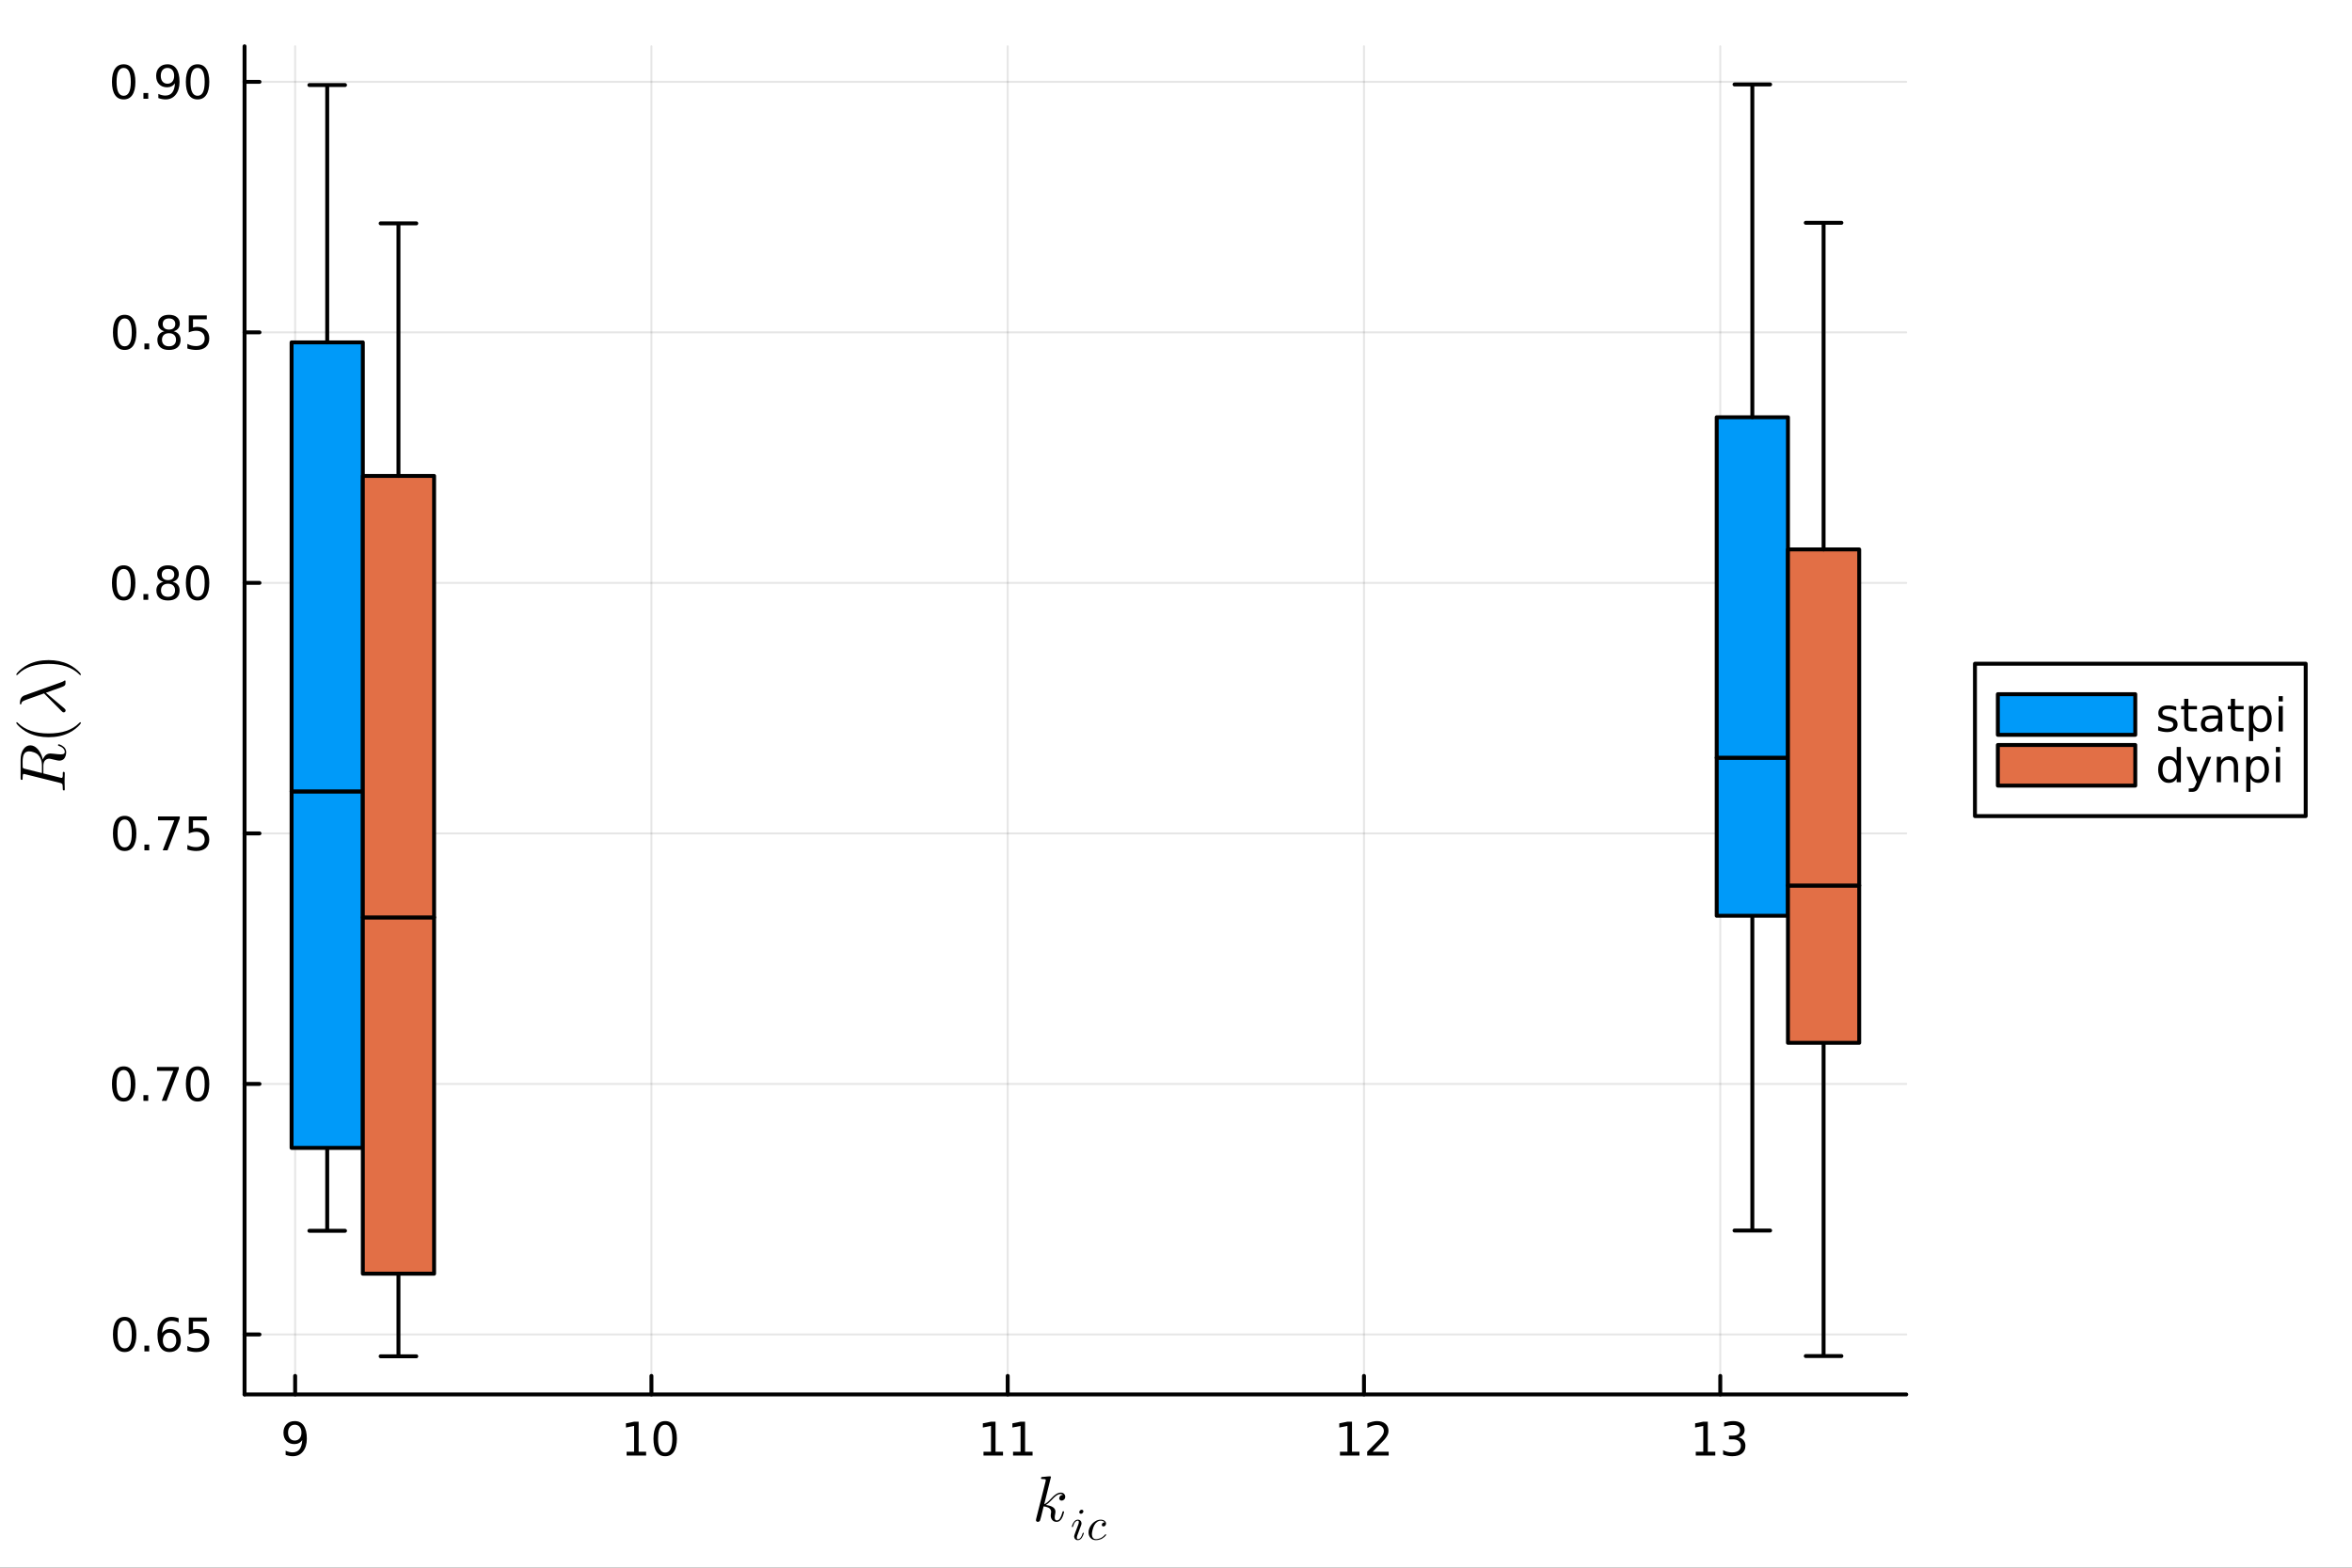 <?xml version="1.0" encoding="utf-8"?>
<svg xmlns="http://www.w3.org/2000/svg" xmlns:xlink="http://www.w3.org/1999/xlink" width="600" height="400" viewBox="0 0 2400 1600">
<rect x="0" y="0" width="2400" height="1600" fill="#333333" stroke="none"/>
<defs>
  <clipPath id="clip470">
    <rect x="0" y="0" width="2400" height="1600"/>
  </clipPath>
</defs>
<path clip-path="url(#clip470)" d="M0 1600 L2400 1600 L2400 0 L0 0  Z" fill="#ffffff" fill-rule="evenodd" fill-opacity="1"/>
<defs>
  <clipPath id="clip471">
    <rect x="480" y="0" width="1681" height="1600"/>
  </clipPath>
</defs>
<path clip-path="url(#clip470)" d="M249.542 1423.18 L1945.15 1423.18 L1945.15 47.244 L249.542 47.244  Z" fill="#ffffff" fill-rule="evenodd" fill-opacity="1"/>
<defs>
  <clipPath id="clip472">
    <rect x="249" y="47" width="1697" height="1377"/>
  </clipPath>
</defs>
<polyline clip-path="url(#clip472)" style="stroke:#000000; stroke-linecap:round; stroke-linejoin:round; stroke-width:2; stroke-opacity:0.1; fill:none" points="301.167,1423.18 301.167,47.244 "/>
<polyline clip-path="url(#clip472)" style="stroke:#000000; stroke-linecap:round; stroke-linejoin:round; stroke-width:2; stroke-opacity:0.1; fill:none" points="664.719,1423.18 664.719,47.244 "/>
<polyline clip-path="url(#clip472)" style="stroke:#000000; stroke-linecap:round; stroke-linejoin:round; stroke-width:2; stroke-opacity:0.1; fill:none" points="1028.27,1423.18 1028.27,47.244 "/>
<polyline clip-path="url(#clip472)" style="stroke:#000000; stroke-linecap:round; stroke-linejoin:round; stroke-width:2; stroke-opacity:0.1; fill:none" points="1391.82,1423.18 1391.82,47.244 "/>
<polyline clip-path="url(#clip472)" style="stroke:#000000; stroke-linecap:round; stroke-linejoin:round; stroke-width:2; stroke-opacity:0.1; fill:none" points="1755.38,1423.18 1755.38,47.244 "/>
<polyline clip-path="url(#clip470)" style="stroke:#000000; stroke-linecap:round; stroke-linejoin:round; stroke-width:4; stroke-opacity:1; fill:none" points="249.542,1423.18 1945.15,1423.18 "/>
<polyline clip-path="url(#clip470)" style="stroke:#000000; stroke-linecap:round; stroke-linejoin:round; stroke-width:4; stroke-opacity:1; fill:none" points="301.167,1423.18 301.167,1404.28 "/>
<polyline clip-path="url(#clip470)" style="stroke:#000000; stroke-linecap:round; stroke-linejoin:round; stroke-width:4; stroke-opacity:1; fill:none" points="664.719,1423.18 664.719,1404.28 "/>
<polyline clip-path="url(#clip470)" style="stroke:#000000; stroke-linecap:round; stroke-linejoin:round; stroke-width:4; stroke-opacity:1; fill:none" points="1028.27,1423.18 1028.27,1404.28 "/>
<polyline clip-path="url(#clip470)" style="stroke:#000000; stroke-linecap:round; stroke-linejoin:round; stroke-width:4; stroke-opacity:1; fill:none" points="1391.82,1423.18 1391.82,1404.28 "/>
<polyline clip-path="url(#clip470)" style="stroke:#000000; stroke-linecap:round; stroke-linejoin:round; stroke-width:4; stroke-opacity:1; fill:none" points="1755.38,1423.18 1755.38,1404.28 "/>
<path clip-path="url(#clip470)" d="M291.468 1484.86 L291.468 1480.6 Q293.227 1481.44 295.032 1481.88 Q296.838 1482.32 298.574 1482.32 Q303.204 1482.32 305.634 1479.21 Q308.088 1476.09 308.435 1469.75 Q307.092 1471.74 305.032 1472.8 Q302.972 1473.87 300.472 1473.87 Q295.287 1473.87 292.255 1470.74 Q289.245 1467.59 289.245 1462.15 Q289.245 1456.83 292.393 1453.61 Q295.542 1450.39 300.773 1450.39 Q306.768 1450.39 309.916 1455 Q313.088 1459.58 313.088 1468.33 Q313.088 1476.51 309.199 1481.39 Q305.333 1486.25 298.782 1486.25 Q297.023 1486.25 295.217 1485.9 Q293.412 1485.56 291.468 1484.86 M300.773 1470.21 Q303.921 1470.21 305.75 1468.06 Q307.602 1465.9 307.602 1462.15 Q307.602 1458.43 305.75 1456.27 Q303.921 1454.1 300.773 1454.1 Q297.625 1454.1 295.773 1456.27 Q293.944 1458.43 293.944 1462.15 Q293.944 1465.9 295.773 1468.06 Q297.625 1470.21 300.773 1470.21 Z" fill="#000000" fill-rule="nonzero" fill-opacity="1" /><path clip-path="url(#clip470)" d="M639.407 1481.64 L647.046 1481.64 L647.046 1455.28 L638.736 1456.95 L638.736 1452.69 L646.999 1451.02 L651.675 1451.02 L651.675 1481.64 L659.314 1481.64 L659.314 1485.58 L639.407 1485.58 L639.407 1481.64 Z" fill="#000000" fill-rule="nonzero" fill-opacity="1" /><path clip-path="url(#clip470)" d="M678.759 1454.1 Q675.147 1454.1 673.319 1457.66 Q671.513 1461.2 671.513 1468.33 Q671.513 1475.44 673.319 1479.01 Q675.147 1482.55 678.759 1482.55 Q682.393 1482.55 684.198 1479.01 Q686.027 1475.44 686.027 1468.33 Q686.027 1461.2 684.198 1457.66 Q682.393 1454.1 678.759 1454.1 M678.759 1450.39 Q684.569 1450.39 687.624 1455 Q690.703 1459.58 690.703 1468.33 Q690.703 1477.06 687.624 1481.67 Q684.569 1486.25 678.759 1486.25 Q672.948 1486.25 669.87 1481.67 Q666.814 1477.06 666.814 1468.33 Q666.814 1459.58 669.87 1455 Q672.948 1450.39 678.759 1450.39 Z" fill="#000000" fill-rule="nonzero" fill-opacity="1" /><path clip-path="url(#clip470)" d="M1003.57 1481.64 L1011.21 1481.64 L1011.21 1455.28 L1002.9 1456.95 L1002.9 1452.69 L1011.17 1451.02 L1015.84 1451.02 L1015.84 1481.64 L1023.48 1481.64 L1023.48 1485.58 L1003.57 1485.58 L1003.57 1481.64 Z" fill="#000000" fill-rule="nonzero" fill-opacity="1" /><path clip-path="url(#clip470)" d="M1033.73 1481.64 L1041.37 1481.64 L1041.37 1455.28 L1033.06 1456.95 L1033.06 1452.69 L1041.33 1451.02 L1046 1451.02 L1046 1481.64 L1053.64 1481.64 L1053.64 1485.58 L1033.73 1485.58 L1033.73 1481.64 Z" fill="#000000" fill-rule="nonzero" fill-opacity="1" /><path clip-path="url(#clip470)" d="M1367.31 1481.64 L1374.95 1481.64 L1374.95 1455.28 L1366.64 1456.95 L1366.64 1452.69 L1374.9 1451.02 L1379.58 1451.02 L1379.58 1481.64 L1387.22 1481.64 L1387.22 1485.58 L1367.31 1485.58 L1367.31 1481.64 Z" fill="#000000" fill-rule="nonzero" fill-opacity="1" /><path clip-path="url(#clip470)" d="M1400.69 1481.64 L1417.01 1481.64 L1417.01 1485.58 L1395.07 1485.58 L1395.07 1481.64 Q1397.73 1478.89 1402.31 1474.26 Q1406.92 1469.61 1408.1 1468.27 Q1410.34 1465.74 1411.22 1464.01 Q1412.13 1462.25 1412.13 1460.56 Q1412.13 1457.8 1410.18 1456.07 Q1408.26 1454.33 1405.16 1454.33 Q1402.96 1454.33 1400.51 1455.09 Q1398.07 1455.86 1395.3 1457.41 L1395.3 1452.69 Q1398.12 1451.55 1400.57 1450.97 Q1403.03 1450.39 1405.07 1450.39 Q1410.44 1450.39 1413.63 1453.08 Q1416.82 1455.77 1416.82 1460.26 Q1416.82 1462.39 1416.01 1464.31 Q1415.23 1466.2 1413.12 1468.8 Q1412.54 1469.47 1409.44 1472.69 Q1406.34 1475.88 1400.69 1481.64 Z" fill="#000000" fill-rule="nonzero" fill-opacity="1" /><path clip-path="url(#clip470)" d="M1730.39 1481.64 L1738.03 1481.64 L1738.03 1455.28 L1729.72 1456.95 L1729.72 1452.69 L1737.98 1451.02 L1742.66 1451.02 L1742.66 1481.64 L1750.3 1481.64 L1750.3 1485.58 L1730.39 1485.58 L1730.39 1481.64 Z" fill="#000000" fill-rule="nonzero" fill-opacity="1" /><path clip-path="url(#clip470)" d="M1773.91 1466.95 Q1777.26 1467.66 1779.14 1469.93 Q1781.04 1472.2 1781.04 1475.53 Q1781.04 1480.65 1777.52 1483.45 Q1774 1486.25 1767.52 1486.25 Q1765.34 1486.25 1763.03 1485.81 Q1760.74 1485.39 1758.28 1484.54 L1758.28 1480.02 Q1760.23 1481.16 1762.54 1481.74 Q1764.86 1482.32 1767.38 1482.32 Q1771.78 1482.32 1774.07 1480.58 Q1776.38 1478.84 1776.38 1475.53 Q1776.38 1472.48 1774.23 1470.77 Q1772.1 1469.03 1768.28 1469.03 L1764.25 1469.03 L1764.25 1465.19 L1768.47 1465.19 Q1771.92 1465.19 1773.75 1463.82 Q1775.57 1462.43 1775.57 1459.84 Q1775.57 1457.18 1773.68 1455.77 Q1771.8 1454.33 1768.28 1454.33 Q1766.36 1454.33 1764.16 1454.75 Q1761.96 1455.16 1759.32 1456.04 L1759.32 1451.88 Q1761.99 1451.14 1764.3 1450.77 Q1766.64 1450.39 1768.7 1450.39 Q1774.02 1450.39 1777.13 1452.83 Q1780.23 1455.23 1780.23 1459.35 Q1780.23 1462.22 1778.58 1464.21 Q1776.94 1466.18 1773.91 1466.95 Z" fill="#000000" fill-rule="nonzero" fill-opacity="1" /><path clip-path="url(#clip470)" d="M1086.96 1527.51 Q1086.96 1529.35 1085.83 1530.44 Q1084.74 1531.54 1083.35 1531.54 Q1082.13 1531.54 1081.49 1530.83 Q1080.84 1530.12 1080.84 1529.22 Q1080.84 1528.83 1081 1528.35 Q1081.16 1527.83 1081.52 1527.22 Q1081.9 1526.61 1082.71 1526.16 Q1083.51 1525.71 1084.61 1525.64 Q1084.38 1525.42 1084.32 1525.38 Q1083.84 1525 1082.93 1524.87 Q1082.81 1524.81 1082.35 1524.81 Q1080.13 1524.81 1077.88 1526.45 Q1075.66 1528.06 1072.92 1531.12 Q1069.47 1534.69 1067.25 1536.01 Q1077.01 1537.3 1077.01 1542.94 Q1077.01 1543.87 1076.75 1545 Q1076.24 1547.12 1076.24 1548.67 Q1076.24 1551.76 1078.33 1551.76 Q1080.36 1551.76 1081.65 1549.7 Q1082.97 1547.64 1084.06 1543.61 Q1084.22 1542.87 1084.38 1542.65 Q1084.54 1542.42 1085 1542.42 Q1085.8 1542.42 1085.8 1543.07 Q1085.06 1546.83 1083.42 1549.73 Q1081.32 1553.24 1078.2 1553.24 Q1075.59 1553.24 1073.85 1551.44 Q1072.15 1549.6 1072.15 1546.71 Q1072.15 1546 1072.4 1544.39 Q1072.6 1543.74 1072.6 1543 Q1072.6 1541.49 1071.76 1540.36 Q1070.92 1539.2 1069.57 1538.62 Q1068.22 1538.04 1067.09 1537.78 Q1065.99 1537.49 1064.93 1537.4 Q1061.71 1551.02 1061.26 1551.86 Q1060.97 1552.44 1060.33 1552.82 Q1059.68 1553.24 1059.01 1553.24 Q1058.36 1553.24 1057.72 1552.79 Q1057.11 1552.37 1057.11 1551.38 Q1057.11 1550.86 1057.36 1549.93 L1066.93 1511.92 L1067.12 1510.63 Q1067.12 1510.25 1066.96 1510.05 Q1066.83 1509.83 1066.06 1509.67 Q1065.32 1509.51 1063.84 1509.51 Q1063.22 1509.51 1062.93 1509.48 Q1062.68 1509.44 1062.45 1509.28 Q1062.23 1509.09 1062.23 1508.7 Q1062.23 1508.15 1062.45 1507.86 Q1062.71 1507.54 1062.9 1507.48 Q1063.1 1507.41 1063.48 1507.38 Q1064.03 1507.35 1065.87 1507.19 Q1067.7 1507 1069.28 1506.87 Q1070.86 1506.74 1071.53 1506.74 Q1071.92 1506.74 1072.11 1506.93 Q1072.34 1507.09 1072.37 1507.29 L1072.4 1507.45 L1065.54 1535.27 Q1068.38 1534.14 1072.85 1529.15 Q1078.04 1523.36 1082.48 1523.36 Q1084.58 1523.36 1085.77 1524.64 Q1086.96 1525.9 1086.96 1527.51 Z" fill="#000000" fill-rule="nonzero" fill-opacity="1" /><path clip-path="url(#clip470)" d="M1105.5 1542.52 Q1105.5 1543.51 1104.69 1544.25 Q1103.9 1544.98 1103.04 1544.98 Q1102.25 1544.98 1101.76 1544.5 Q1101.28 1544.01 1101.28 1543.31 Q1101.28 1542.38 1102.07 1541.62 Q1102.86 1540.85 1103.78 1540.85 Q1104.55 1540.85 1105.02 1541.32 Q1105.5 1541.8 1105.5 1542.52 M1105.9 1564.77 Q1105.9 1564.95 1105.7 1565.67 Q1105.5 1566.37 1105 1567.45 Q1104.53 1568.51 1103.88 1569.5 Q1103.22 1570.5 1102.14 1571.2 Q1101.08 1571.89 1099.86 1571.89 Q1098.22 1571.89 1097.13 1570.81 Q1096.07 1569.73 1096.07 1568.11 Q1096.07 1567.23 1097.13 1564.41 Q1100.2 1556.2 1100.31 1555.87 Q1100.83 1554.58 1100.83 1553.45 Q1100.83 1552.93 1100.72 1552.62 Q1100.61 1552.28 1100.38 1552.17 Q1100.16 1552.03 1100.02 1552.01 Q1099.91 1551.99 1099.68 1551.99 Q1098.35 1551.99 1097.11 1553.34 Q1095.87 1554.69 1095.02 1557.71 Q1094.83 1558.28 1094.72 1558.41 Q1094.61 1558.55 1094.27 1558.55 Q1093.71 1558.53 1093.71 1558.07 Q1093.71 1557.94 1093.87 1557.42 Q1094.02 1556.88 1094.32 1556.07 Q1094.61 1555.23 1095.13 1554.38 Q1095.65 1553.5 1096.28 1552.73 Q1096.93 1551.96 1097.86 1551.47 Q1098.78 1550.97 1099.82 1550.97 Q1101.51 1550.97 1102.54 1552.08 Q1103.6 1553.16 1103.6 1554.76 Q1103.6 1555.64 1103 1557.2 Q1102.25 1559.22 1101.98 1559.88 L1100.18 1564.72 Q1099.52 1566.48 1099.32 1567.02 Q1099.14 1567.54 1098.98 1568.17 Q1098.85 1568.78 1098.85 1569.35 Q1098.85 1570.14 1099.1 1570.5 Q1099.37 1570.86 1099.95 1570.86 Q1101.58 1570.86 1102.77 1569.26 Q1103.97 1567.63 1104.66 1565.15 Q1104.69 1565.09 1104.71 1564.97 Q1104.89 1564.41 1105.07 1564.34 Q1105.16 1564.32 1105.34 1564.32 Q1105.9 1564.32 1105.9 1564.77 Z" fill="#000000" fill-rule="nonzero" fill-opacity="1" /><path clip-path="url(#clip470)" d="M1128.55 1566.03 Q1128.73 1566.24 1128.73 1566.44 Q1128.73 1566.64 1128.28 1567.23 Q1127.85 1567.81 1126.93 1568.6 Q1126.01 1569.39 1124.81 1570.14 Q1123.62 1570.88 1121.86 1571.38 Q1120.1 1571.89 1118.25 1571.89 Q1114.8 1571.89 1112.77 1569.62 Q1110.77 1567.34 1110.77 1564.07 Q1110.77 1560.89 1112.55 1557.85 Q1114.33 1554.78 1117.21 1552.89 Q1120.1 1550.97 1123.14 1550.97 Q1125.55 1550.97 1127.06 1552.1 Q1128.58 1553.23 1128.58 1554.94 Q1128.58 1556.27 1127.81 1557.08 Q1127.04 1557.89 1126.01 1557.89 Q1125.28 1557.89 1124.79 1557.49 Q1124.29 1557.06 1124.29 1556.27 Q1124.29 1555.26 1125.13 1554.47 Q1125.44 1554.15 1125.8 1554.02 Q1126.19 1553.86 1126.41 1553.86 Q1126.64 1553.84 1127.16 1553.84 Q1126.68 1552.96 1125.55 1552.48 Q1124.45 1551.99 1123.19 1551.99 Q1121.32 1551.99 1119.54 1553.3 Q1117.75 1554.58 1116.67 1556.61 Q1115.59 1558.59 1114.89 1561.41 Q1114.19 1564.21 1114.19 1565.83 Q1114.19 1568.06 1115.23 1569.46 Q1116.27 1570.86 1118.34 1570.86 Q1118.75 1570.86 1119.17 1570.83 Q1119.63 1570.81 1120.75 1570.56 Q1121.9 1570.32 1122.92 1569.89 Q1123.93 1569.46 1125.22 1568.53 Q1126.52 1567.59 1127.56 1566.3 Q1127.92 1565.83 1128.17 1565.83 Q1128.37 1565.83 1128.55 1566.03 Z" fill="#000000" fill-rule="nonzero" fill-opacity="1" /><polyline clip-path="url(#clip472)" style="stroke:#000000; stroke-linecap:round; stroke-linejoin:round; stroke-width:2; stroke-opacity:0.1; fill:none" points="249.542,1361.96 1945.15,1361.96 "/>
<polyline clip-path="url(#clip472)" style="stroke:#000000; stroke-linecap:round; stroke-linejoin:round; stroke-width:2; stroke-opacity:0.1; fill:none" points="249.542,1106.27 1945.15,1106.27 "/>
<polyline clip-path="url(#clip472)" style="stroke:#000000; stroke-linecap:round; stroke-linejoin:round; stroke-width:2; stroke-opacity:0.1; fill:none" points="249.542,850.582 1945.15,850.582 "/>
<polyline clip-path="url(#clip472)" style="stroke:#000000; stroke-linecap:round; stroke-linejoin:round; stroke-width:2; stroke-opacity:0.1; fill:none" points="249.542,594.894 1945.15,594.894 "/>
<polyline clip-path="url(#clip472)" style="stroke:#000000; stroke-linecap:round; stroke-linejoin:round; stroke-width:2; stroke-opacity:0.1; fill:none" points="249.542,339.207 1945.15,339.207 "/>
<polyline clip-path="url(#clip472)" style="stroke:#000000; stroke-linecap:round; stroke-linejoin:round; stroke-width:2; stroke-opacity:0.1; fill:none" points="249.542,83.519 1945.15,83.519 "/>
<polyline clip-path="url(#clip470)" style="stroke:#000000; stroke-linecap:round; stroke-linejoin:round; stroke-width:4; stroke-opacity:1; fill:none" points="249.542,1423.18 249.542,47.244 "/>
<polyline clip-path="url(#clip470)" style="stroke:#000000; stroke-linecap:round; stroke-linejoin:round; stroke-width:4; stroke-opacity:1; fill:none" points="249.542,1361.96 264.777,1361.96 "/>
<polyline clip-path="url(#clip470)" style="stroke:#000000; stroke-linecap:round; stroke-linejoin:round; stroke-width:4; stroke-opacity:1; fill:none" points="249.542,1106.27 264.777,1106.27 "/>
<polyline clip-path="url(#clip470)" style="stroke:#000000; stroke-linecap:round; stroke-linejoin:round; stroke-width:4; stroke-opacity:1; fill:none" points="249.542,850.582 264.777,850.582 "/>
<polyline clip-path="url(#clip470)" style="stroke:#000000; stroke-linecap:round; stroke-linejoin:round; stroke-width:4; stroke-opacity:1; fill:none" points="249.542,594.894 264.777,594.894 "/>
<polyline clip-path="url(#clip470)" style="stroke:#000000; stroke-linecap:round; stroke-linejoin:round; stroke-width:4; stroke-opacity:1; fill:none" points="249.542,339.207 264.777,339.207 "/>
<polyline clip-path="url(#clip470)" style="stroke:#000000; stroke-linecap:round; stroke-linejoin:round; stroke-width:4; stroke-opacity:1; fill:none" points="249.542,83.519 264.777,83.519 "/>
<path clip-path="url(#clip470)" d="M127.2 1347.76 Q123.589 1347.76 121.76 1351.32 Q119.955 1354.86 119.955 1361.99 Q119.955 1369.1 121.76 1372.66 Q123.589 1376.2 127.2 1376.2 Q130.834 1376.2 132.64 1372.66 Q134.468 1369.1 134.468 1361.99 Q134.468 1354.86 132.64 1351.32 Q130.834 1347.76 127.2 1347.76 M127.2 1344.05 Q133.01 1344.05 136.066 1348.66 Q139.144 1353.24 139.144 1361.99 Q139.144 1370.72 136.066 1375.32 Q133.01 1379.91 127.2 1379.91 Q121.39 1379.91 118.311 1375.32 Q115.256 1370.72 115.256 1361.99 Q115.256 1353.24 118.311 1348.66 Q121.39 1344.05 127.2 1344.05 Z" fill="#000000" fill-rule="nonzero" fill-opacity="1" /><path clip-path="url(#clip470)" d="M147.362 1373.36 L152.246 1373.36 L152.246 1379.24 L147.362 1379.24 L147.362 1373.36 Z" fill="#000000" fill-rule="nonzero" fill-opacity="1" /><path clip-path="url(#clip470)" d="M173.01 1360.09 Q169.862 1360.09 168.01 1362.25 Q166.181 1364.4 166.181 1368.15 Q166.181 1371.88 168.01 1374.05 Q169.862 1376.2 173.01 1376.2 Q176.158 1376.2 177.987 1374.05 Q179.839 1371.88 179.839 1368.15 Q179.839 1364.4 177.987 1362.25 Q176.158 1360.09 173.01 1360.09 M182.292 1345.44 L182.292 1349.7 Q180.533 1348.87 178.727 1348.43 Q176.945 1347.99 175.186 1347.99 Q170.556 1347.99 168.102 1351.11 Q165.672 1354.24 165.325 1360.56 Q166.69 1358.54 168.751 1357.48 Q170.811 1356.39 173.288 1356.39 Q178.496 1356.39 181.505 1359.56 Q184.538 1362.71 184.538 1368.15 Q184.538 1373.47 181.389 1376.69 Q178.241 1379.91 173.01 1379.91 Q167.015 1379.91 163.843 1375.32 Q160.672 1370.72 160.672 1361.99 Q160.672 1353.8 164.561 1348.94 Q168.45 1344.05 175.001 1344.05 Q176.76 1344.05 178.542 1344.4 Q180.348 1344.75 182.292 1345.44 Z" fill="#000000" fill-rule="nonzero" fill-opacity="1" /><path clip-path="url(#clip470)" d="M192.639 1344.68 L210.996 1344.68 L210.996 1348.61 L196.922 1348.61 L196.922 1357.08 Q197.94 1356.74 198.959 1356.58 Q199.977 1356.39 200.996 1356.39 Q206.783 1356.39 210.162 1359.56 Q213.542 1362.73 213.542 1368.15 Q213.542 1373.73 210.07 1376.83 Q206.598 1379.91 200.278 1379.91 Q198.102 1379.91 195.834 1379.54 Q193.588 1379.17 191.181 1378.43 L191.181 1373.73 Q193.264 1374.86 195.487 1375.42 Q197.709 1375.97 200.186 1375.97 Q204.19 1375.97 206.528 1373.87 Q208.866 1371.76 208.866 1368.15 Q208.866 1364.54 206.528 1362.43 Q204.19 1360.33 200.186 1360.33 Q198.311 1360.33 196.436 1360.74 Q194.584 1361.16 192.639 1362.04 L192.639 1344.68 Z" fill="#000000" fill-rule="nonzero" fill-opacity="1" /><path clip-path="url(#clip470)" d="M126.205 1092.07 Q122.593 1092.07 120.765 1095.63 Q118.959 1099.17 118.959 1106.3 Q118.959 1113.41 120.765 1116.98 Q122.593 1120.52 126.205 1120.52 Q129.839 1120.52 131.644 1116.98 Q133.473 1113.41 133.473 1106.3 Q133.473 1099.17 131.644 1095.63 Q129.839 1092.07 126.205 1092.07 M126.205 1088.36 Q132.015 1088.36 135.07 1092.97 Q138.149 1097.55 138.149 1106.3 Q138.149 1115.03 135.07 1119.64 Q132.015 1124.22 126.205 1124.22 Q120.394 1124.22 117.316 1119.64 Q114.26 1115.03 114.26 1106.3 Q114.26 1097.55 117.316 1092.97 Q120.394 1088.36 126.205 1088.36 Z" fill="#000000" fill-rule="nonzero" fill-opacity="1" /><path clip-path="url(#clip470)" d="M146.366 1117.67 L151.251 1117.67 L151.251 1123.55 L146.366 1123.55 L146.366 1117.67 Z" fill="#000000" fill-rule="nonzero" fill-opacity="1" /><path clip-path="url(#clip470)" d="M160.255 1088.99 L182.477 1088.99 L182.477 1090.98 L169.931 1123.55 L165.047 1123.55 L176.852 1092.92 L160.255 1092.92 L160.255 1088.99 Z" fill="#000000" fill-rule="nonzero" fill-opacity="1" /><path clip-path="url(#clip470)" d="M201.598 1092.07 Q197.987 1092.07 196.158 1095.63 Q194.352 1099.17 194.352 1106.3 Q194.352 1113.41 196.158 1116.98 Q197.987 1120.52 201.598 1120.52 Q205.232 1120.52 207.037 1116.98 Q208.866 1113.41 208.866 1106.3 Q208.866 1099.17 207.037 1095.63 Q205.232 1092.07 201.598 1092.07 M201.598 1088.36 Q207.408 1088.36 210.463 1092.97 Q213.542 1097.55 213.542 1106.3 Q213.542 1115.03 210.463 1119.64 Q207.408 1124.22 201.598 1124.22 Q195.787 1124.22 192.709 1119.64 Q189.653 1115.03 189.653 1106.3 Q189.653 1097.55 192.709 1092.97 Q195.787 1088.36 201.598 1088.36 Z" fill="#000000" fill-rule="nonzero" fill-opacity="1" /><path clip-path="url(#clip470)" d="M127.2 836.38 Q123.589 836.38 121.76 839.945 Q119.955 843.487 119.955 850.616 Q119.955 857.723 121.76 861.288 Q123.589 864.829 127.2 864.829 Q130.834 864.829 132.64 861.288 Q134.468 857.723 134.468 850.616 Q134.468 843.487 132.64 839.945 Q130.834 836.38 127.2 836.38 M127.2 832.677 Q133.01 832.677 136.066 837.283 Q139.144 841.867 139.144 850.616 Q139.144 859.343 136.066 863.95 Q133.01 868.533 127.2 868.533 Q121.39 868.533 118.311 863.95 Q115.256 859.343 115.256 850.616 Q115.256 841.867 118.311 837.283 Q121.39 832.677 127.2 832.677 Z" fill="#000000" fill-rule="nonzero" fill-opacity="1" /><path clip-path="url(#clip470)" d="M147.362 861.982 L152.246 861.982 L152.246 867.862 L147.362 867.862 L147.362 861.982 Z" fill="#000000" fill-rule="nonzero" fill-opacity="1" /><path clip-path="url(#clip470)" d="M161.251 833.302 L183.473 833.302 L183.473 835.293 L170.927 867.862 L166.042 867.862 L177.848 837.237 L161.251 837.237 L161.251 833.302 Z" fill="#000000" fill-rule="nonzero" fill-opacity="1" /><path clip-path="url(#clip470)" d="M192.639 833.302 L210.996 833.302 L210.996 837.237 L196.922 837.237 L196.922 845.709 Q197.94 845.362 198.959 845.2 Q199.977 845.015 200.996 845.015 Q206.783 845.015 210.162 848.186 Q213.542 851.357 213.542 856.774 Q213.542 862.353 210.07 865.454 Q206.598 868.533 200.278 868.533 Q198.102 868.533 195.834 868.163 Q193.588 867.792 191.181 867.052 L191.181 862.353 Q193.264 863.487 195.487 864.042 Q197.709 864.598 200.186 864.598 Q204.19 864.598 206.528 862.491 Q208.866 860.385 208.866 856.774 Q208.866 853.163 206.528 851.056 Q204.19 848.95 200.186 848.95 Q198.311 848.95 196.436 849.367 Q194.584 849.783 192.639 850.663 L192.639 833.302 Z" fill="#000000" fill-rule="nonzero" fill-opacity="1" /><path clip-path="url(#clip470)" d="M126.205 580.693 Q122.593 580.693 120.765 584.258 Q118.959 587.799 118.959 594.929 Q118.959 602.035 120.765 605.6 Q122.593 609.142 126.205 609.142 Q129.839 609.142 131.644 605.6 Q133.473 602.035 133.473 594.929 Q133.473 587.799 131.644 584.258 Q129.839 580.693 126.205 580.693 M126.205 576.989 Q132.015 576.989 135.07 581.596 Q138.149 586.179 138.149 594.929 Q138.149 603.656 135.07 608.262 Q132.015 612.845 126.205 612.845 Q120.394 612.845 117.316 608.262 Q114.26 603.656 114.26 594.929 Q114.26 586.179 117.316 581.596 Q120.394 576.989 126.205 576.989 Z" fill="#000000" fill-rule="nonzero" fill-opacity="1" /><path clip-path="url(#clip470)" d="M146.366 606.295 L151.251 606.295 L151.251 612.174 L146.366 612.174 L146.366 606.295 Z" fill="#000000" fill-rule="nonzero" fill-opacity="1" /><path clip-path="url(#clip470)" d="M171.436 595.762 Q168.102 595.762 166.181 597.545 Q164.283 599.327 164.283 602.452 Q164.283 605.577 166.181 607.359 Q168.102 609.142 171.436 609.142 Q174.769 609.142 176.69 607.359 Q178.612 605.554 178.612 602.452 Q178.612 599.327 176.69 597.545 Q174.792 595.762 171.436 595.762 M166.76 593.772 Q163.751 593.031 162.061 590.971 Q160.394 588.91 160.394 585.947 Q160.394 581.804 163.334 579.397 Q166.297 576.989 171.436 576.989 Q176.598 576.989 179.538 579.397 Q182.477 581.804 182.477 585.947 Q182.477 588.91 180.788 590.971 Q179.121 593.031 176.135 593.772 Q179.514 594.559 181.389 596.85 Q183.288 599.142 183.288 602.452 Q183.288 607.475 180.209 610.16 Q177.153 612.845 171.436 612.845 Q165.718 612.845 162.64 610.16 Q159.584 607.475 159.584 602.452 Q159.584 599.142 161.482 596.85 Q163.38 594.559 166.76 593.772 M165.047 586.387 Q165.047 589.072 166.714 590.577 Q168.403 592.082 171.436 592.082 Q174.445 592.082 176.135 590.577 Q177.848 589.072 177.848 586.387 Q177.848 583.702 176.135 582.197 Q174.445 580.693 171.436 580.693 Q168.403 580.693 166.714 582.197 Q165.047 583.702 165.047 586.387 Z" fill="#000000" fill-rule="nonzero" fill-opacity="1" /><path clip-path="url(#clip470)" d="M201.598 580.693 Q197.987 580.693 196.158 584.258 Q194.352 587.799 194.352 594.929 Q194.352 602.035 196.158 605.6 Q197.987 609.142 201.598 609.142 Q205.232 609.142 207.037 605.6 Q208.866 602.035 208.866 594.929 Q208.866 587.799 207.037 584.258 Q205.232 580.693 201.598 580.693 M201.598 576.989 Q207.408 576.989 210.463 581.596 Q213.542 586.179 213.542 594.929 Q213.542 603.656 210.463 608.262 Q207.408 612.845 201.598 612.845 Q195.787 612.845 192.709 608.262 Q189.653 603.656 189.653 594.929 Q189.653 586.179 192.709 581.596 Q195.787 576.989 201.598 576.989 Z" fill="#000000" fill-rule="nonzero" fill-opacity="1" /><path clip-path="url(#clip470)" d="M127.2 325.005 Q123.589 325.005 121.76 328.57 Q119.955 332.112 119.955 339.241 Q119.955 346.348 121.76 349.913 Q123.589 353.454 127.2 353.454 Q130.834 353.454 132.64 349.913 Q134.468 346.348 134.468 339.241 Q134.468 332.112 132.64 328.57 Q130.834 325.005 127.2 325.005 M127.2 321.302 Q133.01 321.302 136.066 325.908 Q139.144 330.491 139.144 339.241 Q139.144 347.968 136.066 352.575 Q133.01 357.158 127.2 357.158 Q121.39 357.158 118.311 352.575 Q115.256 347.968 115.256 339.241 Q115.256 330.491 118.311 325.908 Q121.39 321.302 127.2 321.302 Z" fill="#000000" fill-rule="nonzero" fill-opacity="1" /><path clip-path="url(#clip470)" d="M147.362 350.607 L152.246 350.607 L152.246 356.487 L147.362 356.487 L147.362 350.607 Z" fill="#000000" fill-rule="nonzero" fill-opacity="1" /><path clip-path="url(#clip470)" d="M172.431 340.075 Q169.098 340.075 167.177 341.857 Q165.278 343.639 165.278 346.764 Q165.278 349.889 167.177 351.672 Q169.098 353.454 172.431 353.454 Q175.764 353.454 177.686 351.672 Q179.607 349.866 179.607 346.764 Q179.607 343.639 177.686 341.857 Q175.788 340.075 172.431 340.075 M167.755 338.084 Q164.746 337.343 163.056 335.283 Q161.39 333.223 161.39 330.26 Q161.39 326.116 164.329 323.709 Q167.292 321.302 172.431 321.302 Q177.593 321.302 180.533 323.709 Q183.473 326.116 183.473 330.26 Q183.473 333.223 181.783 335.283 Q180.116 337.343 177.13 338.084 Q180.51 338.871 182.385 341.163 Q184.283 343.454 184.283 346.764 Q184.283 351.788 181.204 354.473 Q178.149 357.158 172.431 357.158 Q166.714 357.158 163.635 354.473 Q160.579 351.788 160.579 346.764 Q160.579 343.454 162.477 341.163 Q164.376 338.871 167.755 338.084 M166.042 330.7 Q166.042 333.385 167.709 334.889 Q169.399 336.394 172.431 336.394 Q175.44 336.394 177.13 334.889 Q178.843 333.385 178.843 330.7 Q178.843 328.015 177.13 326.51 Q175.44 325.005 172.431 325.005 Q169.399 325.005 167.709 326.51 Q166.042 328.015 166.042 330.7 Z" fill="#000000" fill-rule="nonzero" fill-opacity="1" /><path clip-path="url(#clip470)" d="M192.639 321.927 L210.996 321.927 L210.996 325.862 L196.922 325.862 L196.922 334.334 Q197.94 333.987 198.959 333.825 Q199.977 333.64 200.996 333.64 Q206.783 333.64 210.162 336.811 Q213.542 339.982 213.542 345.399 Q213.542 350.977 210.07 354.079 Q206.598 357.158 200.278 357.158 Q198.102 357.158 195.834 356.788 Q193.588 356.417 191.181 355.676 L191.181 350.977 Q193.264 352.112 195.487 352.667 Q197.709 353.223 200.186 353.223 Q204.19 353.223 206.528 351.116 Q208.866 349.01 208.866 345.399 Q208.866 341.788 206.528 339.681 Q204.19 337.575 200.186 337.575 Q198.311 337.575 196.436 337.991 Q194.584 338.408 192.639 339.288 L192.639 321.927 Z" fill="#000000" fill-rule="nonzero" fill-opacity="1" /><path clip-path="url(#clip470)" d="M126.205 69.318 Q122.593 69.318 120.765 72.882 Q118.959 76.424 118.959 83.554 Q118.959 90.66 120.765 94.225 Q122.593 97.767 126.205 97.767 Q129.839 97.767 131.644 94.225 Q133.473 90.66 133.473 83.554 Q133.473 76.424 131.644 72.882 Q129.839 69.318 126.205 69.318 M126.205 65.614 Q132.015 65.614 135.07 70.221 Q138.149 74.804 138.149 83.554 Q138.149 92.281 135.07 96.887 Q132.015 101.47 126.205 101.47 Q120.394 101.47 117.316 96.887 Q114.26 92.281 114.26 83.554 Q114.26 74.804 117.316 70.221 Q120.394 65.614 126.205 65.614 Z" fill="#000000" fill-rule="nonzero" fill-opacity="1" /><path clip-path="url(#clip470)" d="M146.366 94.919 L151.251 94.919 L151.251 100.799 L146.366 100.799 L146.366 94.919 Z" fill="#000000" fill-rule="nonzero" fill-opacity="1" /><path clip-path="url(#clip470)" d="M161.575 100.081 L161.575 95.822 Q163.334 96.656 165.14 97.095 Q166.945 97.535 168.681 97.535 Q173.311 97.535 175.741 94.433 Q178.195 91.308 178.542 84.966 Q177.2 86.957 175.139 88.021 Q173.079 89.086 170.579 89.086 Q165.394 89.086 162.362 85.961 Q159.353 82.813 159.353 77.373 Q159.353 72.049 162.501 68.832 Q165.649 65.614 170.88 65.614 Q176.876 65.614 180.024 70.221 Q183.195 74.804 183.195 83.554 Q183.195 91.725 179.306 96.609 Q175.44 101.47 168.889 101.47 Q167.13 101.47 165.325 101.123 Q163.519 100.776 161.575 100.081 M170.88 85.429 Q174.028 85.429 175.857 83.276 Q177.709 81.123 177.709 77.373 Q177.709 73.646 175.857 71.494 Q174.028 69.318 170.88 69.318 Q167.732 69.318 165.88 71.494 Q164.052 73.646 164.052 77.373 Q164.052 81.123 165.88 83.276 Q167.732 85.429 170.88 85.429 Z" fill="#000000" fill-rule="nonzero" fill-opacity="1" /><path clip-path="url(#clip470)" d="M201.598 69.318 Q197.987 69.318 196.158 72.882 Q194.352 76.424 194.352 83.554 Q194.352 90.66 196.158 94.225 Q197.987 97.767 201.598 97.767 Q205.232 97.767 207.037 94.225 Q208.866 90.66 208.866 83.554 Q208.866 76.424 207.037 72.882 Q205.232 69.318 201.598 69.318 M201.598 65.614 Q207.408 65.614 210.463 70.221 Q213.542 74.804 213.542 83.554 Q213.542 92.281 210.463 96.887 Q207.408 101.47 201.598 101.47 Q195.787 101.47 192.709 96.887 Q189.653 92.281 189.653 83.554 Q189.653 74.804 192.709 70.221 Q195.787 65.614 201.598 65.614 Z" fill="#000000" fill-rule="nonzero" fill-opacity="1" /><path clip-path="url(#clip470)" d="M29.595 766.825 Q28.532 766.825 27.663 767.115 Q26.761 767.372 26.149 767.791 Q25.505 768.178 25.022 768.918 Q24.506 769.659 24.184 770.271 Q23.862 770.883 23.669 771.913 Q23.444 772.944 23.347 773.62 Q23.218 774.297 23.154 775.456 Q23.089 776.615 23.089 777.195 Q23.089 777.743 23.089 778.838 Q23.089 782.284 23.154 782.863 Q23.282 783.733 23.798 784.055 Q24.281 784.377 25.601 784.699 L42.799 788.983 L42.799 781.607 Q42.799 777.582 41.672 774.812 Q40.545 772.042 38.967 770.464 Q37.228 768.725 34.426 767.791 Q31.624 766.825 29.595 766.825 M59.965 759.643 Q60.319 759.643 61.124 759.933 Q61.929 760.19 63.057 760.835 Q64.152 761.479 65.15 762.348 Q66.148 763.218 66.825 764.603 Q67.533 765.988 67.533 767.566 Q67.533 767.952 67.501 768.339 Q67.501 768.725 67.34 769.691 Q67.211 770.625 66.954 771.398 Q66.728 772.171 66.181 773.137 Q65.665 774.103 64.957 774.78 Q64.216 775.424 63.057 775.875 Q61.865 776.326 60.416 776.326 Q59.128 776.326 54.812 775.263 Q51.141 774.329 50.239 774.329 Q49.24 774.329 48.306 774.651 Q47.373 774.941 46.406 775.682 Q45.44 776.39 44.86 777.904 Q44.248 779.417 44.248 781.543 L44.248 789.369 L61.736 793.749 Q61.769 793.749 62.219 793.846 Q62.638 793.942 62.864 793.942 Q63.282 793.942 63.54 793.685 Q63.797 793.395 63.926 792.686 Q64.023 791.978 64.055 791.43 Q64.055 790.85 64.055 789.659 Q64.055 788.177 64.313 787.92 Q64.474 787.791 64.764 787.791 Q65.215 787.791 65.537 787.92 Q65.826 788.016 65.923 788.274 Q66.02 788.499 66.052 788.66 Q66.084 788.822 66.084 789.111 L65.891 797.485 L66.084 805.794 Q66.084 806.728 65.343 806.728 Q64.699 806.728 64.442 806.503 Q64.152 806.277 64.12 805.987 Q64.055 805.697 64.055 804.957 Q64.055 803.346 63.959 802.38 Q63.862 801.414 63.733 800.802 Q63.572 800.158 63.121 799.836 Q62.67 799.482 62.284 799.321 Q61.865 799.16 60.931 798.934 L25.505 790.11 Q24.442 789.852 24.281 789.852 Q23.669 789.852 23.508 790.239 Q23.315 790.593 23.218 791.623 L23.089 794.135 Q23.089 794.908 23.057 795.23 Q23.025 795.52 22.864 795.746 Q22.703 795.971 22.349 795.971 Q21.447 795.971 21.253 795.585 Q21.028 795.198 21.028 794.071 L21.028 775.263 Q21.028 768.854 23.83 764.796 Q26.632 760.706 30.915 760.706 Q32.848 760.706 34.651 761.575 Q36.455 762.445 37.872 763.894 Q39.289 765.311 40.48 767.211 Q41.64 769.112 42.445 771.14 Q43.218 773.137 43.669 775.198 Q43.991 774.297 44.474 773.459 Q44.957 772.59 45.859 771.495 Q46.761 770.368 48.21 769.691 Q49.659 769.015 51.43 769.015 Q52.687 769.015 54.554 769.273 Q59.868 769.917 62.058 769.917 Q64.152 769.917 65.118 769.369 Q66.084 768.822 66.084 767.276 Q66.084 765.762 64.731 764.087 Q63.347 762.38 60.094 761.285 Q59.16 761.028 59.16 760.416 Q59.16 760.384 59.16 760.352 Q59.16 760.287 59.224 760.158 Q59.257 760.029 59.353 759.933 Q59.417 759.804 59.578 759.74 Q59.739 759.643 59.965 759.643 Z" fill="#000000" fill-rule="nonzero" fill-opacity="1" /><path clip-path="url(#clip470)" d="M49.595 752.406 Q38.452 752.406 29.466 748.251 Q25.698 746.48 22.542 744 Q19.386 741.52 18.001 739.878 Q16.616 738.235 16.616 737.784 Q16.616 737.14 17.26 737.108 Q17.582 737.108 18.387 737.977 Q29.208 748.605 49.595 748.573 Q70.045 748.573 80.448 738.235 Q81.575 737.108 81.929 737.108 Q82.573 737.108 82.573 737.784 Q82.573 738.235 81.253 739.813 Q79.933 741.391 76.905 743.839 Q73.878 746.287 70.174 748.058 Q61.189 752.406 49.595 752.406 Z" fill="#000000" fill-rule="nonzero" fill-opacity="1" /><path clip-path="url(#clip470)" d="M66.148 694.454 Q66.76 694.454 66.825 695.162 L66.825 696.612 Q66.825 698.093 66.599 698.737 Q66.374 699.381 65.343 700.122 Q64.699 700.573 61.704 701.7 Q58.677 702.795 54.103 704.405 Q49.53 705.983 46.825 707.046 L65.569 722.924 Q66.954 724.019 66.954 725.114 Q66.954 725.919 66.406 726.499 Q65.859 727.078 65.021 727.078 Q64.409 727.078 64.055 726.853 Q63.701 726.595 62.992 725.919 L44.925 707.69 L26.986 714.099 Q23.669 715.323 22.832 716.032 Q21.994 716.708 21.704 718.383 Q21.543 718.995 21.028 718.995 Q20.32 718.995 20.32 717.803 Q20.32 711.426 24.989 709.752 L62.509 696.289 Q64.667 695.549 65.569 694.776 Q65.987 694.454 66.148 694.454 Z" fill="#000000" fill-rule="nonzero" fill-opacity="1" /><path clip-path="url(#clip470)" d="M81.929 689.023 Q81.607 689.023 80.802 688.186 Q69.981 677.558 49.595 677.558 Q29.144 677.558 18.806 687.767 Q17.614 689.023 17.26 689.023 Q16.616 689.023 16.616 688.379 Q16.616 687.928 17.936 686.35 Q19.257 684.74 22.284 682.325 Q25.311 679.877 29.015 678.073 Q38.001 673.726 49.595 673.726 Q60.738 673.726 69.723 677.88 Q73.491 679.651 76.648 682.131 Q79.804 684.611 81.189 686.254 Q82.573 687.896 82.573 688.379 Q82.573 689.023 81.929 689.023 Z" fill="#000000" fill-rule="nonzero" fill-opacity="1" /><path clip-path="url(#clip472)" d="M333.886 1256.16 L315.709 1256.16 L352.064 1256.16 L333.886 1256.16 L333.886 1171.54 L333.886 1256.16  Z" fill="#009af9" fill-rule="evenodd" fill-opacity="1"/>
<polyline clip-path="url(#clip472)" style="stroke:#000000; stroke-linecap:round; stroke-linejoin:round; stroke-width:4; stroke-opacity:1; fill:none" points="333.886,1256.16 315.709,1256.16 352.064,1256.16 333.886,1256.16 333.886,1171.54 333.886,1256.16 "/>
<path clip-path="url(#clip472)" d="M370.242 1171.54 L370.242 807.712 L297.531 807.712 L297.531 1171.54 L370.242 1171.54 L370.242 807.712 L370.242 1171.54  Z" fill="#009af9" fill-rule="evenodd" fill-opacity="1"/>
<polyline clip-path="url(#clip472)" style="stroke:#000000; stroke-linecap:round; stroke-linejoin:round; stroke-width:4; stroke-opacity:1; fill:none" points="370.242,1171.54 370.242,807.712 297.531,807.712 297.531,1171.54 370.242,1171.54 370.242,807.712 370.242,1171.54 "/>
<path clip-path="url(#clip472)" d="M370.242 349.427 L297.531 349.427 L297.531 807.712 L370.242 807.712 L370.242 349.427 L333.886 349.427 L370.242 349.427  Z" fill="#009af9" fill-rule="evenodd" fill-opacity="1"/>
<polyline clip-path="url(#clip472)" style="stroke:#000000; stroke-linecap:round; stroke-linejoin:round; stroke-width:4; stroke-opacity:1; fill:none" points="370.242,349.427 297.531,349.427 297.531,807.712 370.242,807.712 370.242,349.427 333.886,349.427 370.242,349.427 "/>
<path clip-path="url(#clip472)" d="M333.886 86.795 L315.709 86.795 L352.064 86.795 L333.886 86.795 L333.886 349.427 L333.886 86.795  Z" fill="#009af9" fill-rule="evenodd" fill-opacity="1"/>
<polyline clip-path="url(#clip472)" style="stroke:#000000; stroke-linecap:round; stroke-linejoin:round; stroke-width:4; stroke-opacity:1; fill:none" points="333.886,86.795 315.709,86.795 352.064,86.795 333.886,86.795 333.886,349.427 333.886,86.795 "/>
<path clip-path="url(#clip472)" d="M1788.1 1255.9 L1769.92 1255.9 L1806.27 1255.9 L1788.1 1255.9 L1788.1 934.669 L1788.1 1255.9  Z" fill="#009af9" fill-rule="evenodd" fill-opacity="1"/>
<polyline clip-path="url(#clip472)" style="stroke:#000000; stroke-linecap:round; stroke-linejoin:round; stroke-width:4; stroke-opacity:1; fill:none" points="1788.1,1255.9 1769.92,1255.9 1806.27,1255.9 1788.1,1255.9 1788.1,934.669 1788.1,1255.9 "/>
<path clip-path="url(#clip472)" d="M1824.45 934.669 L1824.45 773.347 L1751.74 773.347 L1751.74 934.669 L1824.45 934.669 L1824.45 773.347 L1824.45 934.669  Z" fill="#009af9" fill-rule="evenodd" fill-opacity="1"/>
<polyline clip-path="url(#clip472)" style="stroke:#000000; stroke-linecap:round; stroke-linejoin:round; stroke-width:4; stroke-opacity:1; fill:none" points="1824.45,934.669 1824.45,773.347 1751.74,773.347 1751.74,934.669 1824.45,934.669 1824.45,773.347 1824.45,934.669 "/>
<path clip-path="url(#clip472)" d="M1824.45 425.847 L1751.74 425.847 L1751.74 773.347 L1824.45 773.347 L1824.45 425.847 L1788.1 425.847 L1824.45 425.847  Z" fill="#009af9" fill-rule="evenodd" fill-opacity="1"/>
<polyline clip-path="url(#clip472)" style="stroke:#000000; stroke-linecap:round; stroke-linejoin:round; stroke-width:4; stroke-opacity:1; fill:none" points="1824.45,425.847 1751.74,425.847 1751.74,773.347 1824.45,773.347 1824.45,425.847 1788.1,425.847 1824.45,425.847 "/>
<path clip-path="url(#clip472)" d="M1788.1 86.186 L1769.92 86.186 L1806.27 86.186 L1788.1 86.186 L1788.1 425.847 L1788.1 86.186  Z" fill="#009af9" fill-rule="evenodd" fill-opacity="1"/>
<polyline clip-path="url(#clip472)" style="stroke:#000000; stroke-linecap:round; stroke-linejoin:round; stroke-width:4; stroke-opacity:1; fill:none" points="1788.1,86.186 1769.92,86.186 1806.27,86.186 1788.1,86.186 1788.1,425.847 1788.1,86.186 "/>
<polyline clip-path="url(#clip472)" style="stroke:#009af9; stroke-linecap:round; stroke-linejoin:round; stroke-width:0; stroke-opacity:1; fill:none" points="333.886,1256.16 315.709,1256.16 352.064,1256.16 333.886,1256.16 333.886,1171.54 "/>
<polyline clip-path="url(#clip472)" style="stroke:#009af9; stroke-linecap:round; stroke-linejoin:round; stroke-width:0; stroke-opacity:1; fill:none" points="370.242,1171.54 370.242,807.712 297.531,807.712 297.531,1171.54 370.242,1171.54 370.242,807.712 "/>
<polyline clip-path="url(#clip472)" style="stroke:#009af9; stroke-linecap:round; stroke-linejoin:round; stroke-width:0; stroke-opacity:1; fill:none" points="370.242,349.427 297.531,349.427 297.531,807.712 370.242,807.712 370.242,349.427 333.886,349.427 "/>
<polyline clip-path="url(#clip472)" style="stroke:#009af9; stroke-linecap:round; stroke-linejoin:round; stroke-width:0; stroke-opacity:1; fill:none" points="333.886,86.795 315.709,86.795 352.064,86.795 333.886,86.795 333.886,349.427 "/>
<polyline clip-path="url(#clip472)" style="stroke:#009af9; stroke-linecap:round; stroke-linejoin:round; stroke-width:0; stroke-opacity:1; fill:none" points="1788.1,1255.9 1769.92,1255.9 1806.27,1255.9 1788.1,1255.9 1788.1,934.669 "/>
<polyline clip-path="url(#clip472)" style="stroke:#009af9; stroke-linecap:round; stroke-linejoin:round; stroke-width:0; stroke-opacity:1; fill:none" points="1824.45,934.669 1824.45,773.347 1751.74,773.347 1751.74,934.669 1824.45,934.669 1824.45,773.347 "/>
<polyline clip-path="url(#clip472)" style="stroke:#009af9; stroke-linecap:round; stroke-linejoin:round; stroke-width:0; stroke-opacity:1; fill:none" points="1824.45,425.847 1751.74,425.847 1751.74,773.347 1824.45,773.347 1824.45,425.847 1788.1,425.847 "/>
<polyline clip-path="url(#clip472)" style="stroke:#009af9; stroke-linecap:round; stroke-linejoin:round; stroke-width:0; stroke-opacity:1; fill:none" points="1788.1,86.186 1769.92,86.186 1806.27,86.186 1788.1,86.186 1788.1,425.847 "/>
<path clip-path="url(#clip472)" d="M406.597 1384.24 L388.419 1384.24 L424.774 1384.24 L406.597 1384.24 L406.597 1299.94 L406.597 1384.24  Z" fill="#e26f46" fill-rule="evenodd" fill-opacity="1"/>
<polyline clip-path="url(#clip472)" style="stroke:#000000; stroke-linecap:round; stroke-linejoin:round; stroke-width:4; stroke-opacity:1; fill:none" points="406.597,1384.24 388.419,1384.24 424.774,1384.24 406.597,1384.24 406.597,1299.94 406.597,1384.24 "/>
<path clip-path="url(#clip472)" d="M442.952 1299.94 L442.952 936.327 L370.242 936.327 L370.242 1299.94 L442.952 1299.94 L442.952 936.327 L442.952 1299.94  Z" fill="#e26f46" fill-rule="evenodd" fill-opacity="1"/>
<polyline clip-path="url(#clip472)" style="stroke:#000000; stroke-linecap:round; stroke-linejoin:round; stroke-width:4; stroke-opacity:1; fill:none" points="442.952,1299.94 442.952,936.327 370.242,936.327 370.242,1299.94 442.952,1299.94 442.952,936.327 442.952,1299.94 "/>
<path clip-path="url(#clip472)" d="M442.952 485.745 L370.242 485.745 L370.242 936.327 L442.952 936.327 L442.952 485.745 L406.597 485.745 L442.952 485.745  Z" fill="#e26f46" fill-rule="evenodd" fill-opacity="1"/>
<polyline clip-path="url(#clip472)" style="stroke:#000000; stroke-linecap:round; stroke-linejoin:round; stroke-width:4; stroke-opacity:1; fill:none" points="442.952,485.745 370.242,485.745 370.242,936.327 442.952,936.327 442.952,485.745 406.597,485.745 442.952,485.745 "/>
<path clip-path="url(#clip472)" d="M406.597 227.968 L388.419 227.968 L424.774 227.968 L406.597 227.968 L406.597 485.745 L406.597 227.968  Z" fill="#e26f46" fill-rule="evenodd" fill-opacity="1"/>
<polyline clip-path="url(#clip472)" style="stroke:#000000; stroke-linecap:round; stroke-linejoin:round; stroke-width:4; stroke-opacity:1; fill:none" points="406.597,227.968 388.419,227.968 424.774,227.968 406.597,227.968 406.597,485.745 406.597,227.968 "/>
<path clip-path="url(#clip472)" d="M1860.81 1384 L1842.63 1384 L1878.99 1384 L1860.81 1384 L1860.81 1064.32 L1860.81 1384  Z" fill="#e26f46" fill-rule="evenodd" fill-opacity="1"/>
<polyline clip-path="url(#clip472)" style="stroke:#000000; stroke-linecap:round; stroke-linejoin:round; stroke-width:4; stroke-opacity:1; fill:none" points="1860.81,1384 1842.63,1384 1878.99,1384 1860.81,1384 1860.81,1064.32 1860.81,1384 "/>
<path clip-path="url(#clip472)" d="M1897.16 1064.32 L1897.16 903.764 L1824.45 903.764 L1824.45 1064.32 L1897.16 1064.32 L1897.16 903.764 L1897.16 1064.32  Z" fill="#e26f46" fill-rule="evenodd" fill-opacity="1"/>
<polyline clip-path="url(#clip472)" style="stroke:#000000; stroke-linecap:round; stroke-linejoin:round; stroke-width:4; stroke-opacity:1; fill:none" points="1897.16,1064.32 1897.16,903.764 1824.45,903.764 1824.45,1064.32 1897.16,1064.32 1897.16,903.764 1897.16,1064.32 "/>
<path clip-path="url(#clip472)" d="M1897.16 560.75 L1824.45 560.75 L1824.45 903.764 L1897.16 903.764 L1897.16 560.75 L1860.81 560.75 L1897.16 560.75  Z" fill="#e26f46" fill-rule="evenodd" fill-opacity="1"/>
<polyline clip-path="url(#clip472)" style="stroke:#000000; stroke-linecap:round; stroke-linejoin:round; stroke-width:4; stroke-opacity:1; fill:none" points="1897.16,560.75 1824.45,560.75 1824.45,903.764 1897.16,903.764 1897.16,560.75 1860.81,560.75 1897.16,560.75 "/>
<path clip-path="url(#clip472)" d="M1860.81 227.38 L1842.63 227.38 L1878.99 227.38 L1860.81 227.38 L1860.81 560.75 L1860.81 227.38  Z" fill="#e26f46" fill-rule="evenodd" fill-opacity="1"/>
<polyline clip-path="url(#clip472)" style="stroke:#000000; stroke-linecap:round; stroke-linejoin:round; stroke-width:4; stroke-opacity:1; fill:none" points="1860.81,227.38 1842.63,227.38 1878.99,227.38 1860.81,227.38 1860.81,560.75 1860.81,227.38 "/>
<polyline clip-path="url(#clip472)" style="stroke:#e26f46; stroke-linecap:round; stroke-linejoin:round; stroke-width:0; stroke-opacity:1; fill:none" points="406.597,1384.24 388.419,1384.24 424.774,1384.24 406.597,1384.24 406.597,1299.94 "/>
<polyline clip-path="url(#clip472)" style="stroke:#e26f46; stroke-linecap:round; stroke-linejoin:round; stroke-width:0; stroke-opacity:1; fill:none" points="442.952,1299.94 442.952,936.327 370.242,936.327 370.242,1299.94 442.952,1299.94 442.952,936.327 "/>
<polyline clip-path="url(#clip472)" style="stroke:#e26f46; stroke-linecap:round; stroke-linejoin:round; stroke-width:0; stroke-opacity:1; fill:none" points="442.952,485.745 370.242,485.745 370.242,936.327 442.952,936.327 442.952,485.745 406.597,485.745 "/>
<polyline clip-path="url(#clip472)" style="stroke:#e26f46; stroke-linecap:round; stroke-linejoin:round; stroke-width:0; stroke-opacity:1; fill:none" points="406.597,227.968 388.419,227.968 424.774,227.968 406.597,227.968 406.597,485.745 "/>
<polyline clip-path="url(#clip472)" style="stroke:#e26f46; stroke-linecap:round; stroke-linejoin:round; stroke-width:0; stroke-opacity:1; fill:none" points="1860.81,1384 1842.63,1384 1878.99,1384 1860.81,1384 1860.81,1064.32 "/>
<polyline clip-path="url(#clip472)" style="stroke:#e26f46; stroke-linecap:round; stroke-linejoin:round; stroke-width:0; stroke-opacity:1; fill:none" points="1897.16,1064.32 1897.16,903.764 1824.45,903.764 1824.45,1064.32 1897.16,1064.32 1897.16,903.764 "/>
<polyline clip-path="url(#clip472)" style="stroke:#e26f46; stroke-linecap:round; stroke-linejoin:round; stroke-width:0; stroke-opacity:1; fill:none" points="1897.16,560.75 1824.45,560.75 1824.45,903.764 1897.16,903.764 1897.16,560.75 1860.81,560.75 "/>
<polyline clip-path="url(#clip472)" style="stroke:#e26f46; stroke-linecap:round; stroke-linejoin:round; stroke-width:0; stroke-opacity:1; fill:none" points="1860.81,227.38 1842.63,227.38 1878.99,227.38 1860.81,227.38 1860.81,560.75 "/>
<path clip-path="url(#clip470)" d="M2015.26 832.916 L2352.76 832.916 L2352.76 677.396 L2015.26 677.396  Z" fill="#ffffff" fill-rule="evenodd" fill-opacity="1"/>
<polyline clip-path="url(#clip470)" style="stroke:#000000; stroke-linecap:round; stroke-linejoin:round; stroke-width:4; stroke-opacity:1; fill:none" points="2015.26,832.916 2352.76,832.916 2352.76,677.396 2015.26,677.396 2015.26,832.916 "/>
<path clip-path="url(#clip470)" d="M2038.63 749.972 L2178.84 749.972 L2178.84 708.5 L2038.63 708.5 L2038.63 749.972  Z" fill="#009af9" fill-rule="evenodd" fill-opacity="1"/>
<polyline clip-path="url(#clip470)" style="stroke:#000000; stroke-linecap:round; stroke-linejoin:round; stroke-width:4; stroke-opacity:1; fill:none" points="2038.63,749.972 2178.84,749.972 2178.84,708.5 2038.63,708.5 2038.63,749.972 "/>
<path clip-path="url(#clip470)" d="M2220.64 721.355 L2220.64 725.382 Q2218.83 724.456 2216.89 723.993 Q2214.94 723.531 2212.86 723.531 Q2209.69 723.531 2208.09 724.503 Q2206.52 725.475 2206.52 727.419 Q2206.52 728.901 2207.65 729.757 Q2208.79 730.591 2212.21 731.355 L2213.67 731.679 Q2218.21 732.651 2220.11 734.433 Q2222.03 736.192 2222.03 739.364 Q2222.03 742.975 2219.16 745.081 Q2216.31 747.188 2211.31 747.188 Q2209.23 747.188 2206.96 746.771 Q2204.71 746.378 2202.21 745.567 L2202.21 741.169 Q2204.57 742.396 2206.86 743.021 Q2209.16 743.623 2211.4 743.623 Q2214.41 743.623 2216.03 742.604 Q2217.65 741.563 2217.65 739.688 Q2217.65 737.952 2216.47 737.026 Q2215.31 736.1 2211.36 735.243 L2209.87 734.896 Q2205.92 734.063 2204.16 732.35 Q2202.4 730.614 2202.4 727.605 Q2202.4 723.947 2204.99 721.956 Q2207.58 719.966 2212.35 719.966 Q2214.71 719.966 2216.79 720.313 Q2218.88 720.66 2220.64 721.355 Z" fill="#000000" fill-rule="nonzero" fill-opacity="1" /><path clip-path="url(#clip470)" d="M2233.02 713.23 L2233.02 720.591 L2241.79 720.591 L2241.79 723.901 L2233.02 723.901 L2233.02 737.975 Q2233.02 741.146 2233.88 742.049 Q2234.76 742.952 2237.42 742.952 L2241.79 742.952 L2241.79 746.516 L2237.42 746.516 Q2232.49 746.516 2230.61 744.688 Q2228.74 742.836 2228.74 737.975 L2228.74 723.901 L2225.61 723.901 L2225.61 720.591 L2228.74 720.591 L2228.74 713.23 L2233.02 713.23 Z" fill="#000000" fill-rule="nonzero" fill-opacity="1" /><path clip-path="url(#clip470)" d="M2259.18 733.484 Q2254.02 733.484 2252.03 734.665 Q2250.04 735.845 2250.04 738.692 Q2250.04 740.961 2251.52 742.304 Q2253.02 743.623 2255.59 743.623 Q2259.13 743.623 2261.26 741.123 Q2263.41 738.6 2263.41 734.433 L2263.41 733.484 L2259.18 733.484 M2267.67 731.725 L2267.67 746.516 L2263.41 746.516 L2263.41 742.581 Q2261.96 744.942 2259.78 746.077 Q2257.6 747.188 2254.46 747.188 Q2250.48 747.188 2248.11 744.966 Q2245.78 742.72 2245.78 738.97 Q2245.78 734.595 2248.69 732.373 Q2251.63 730.151 2257.44 730.151 L2263.41 730.151 L2263.41 729.734 Q2263.41 726.794 2261.47 725.197 Q2259.55 723.577 2256.05 723.577 Q2253.83 723.577 2251.73 724.109 Q2249.62 724.642 2247.67 725.706 L2247.67 721.771 Q2250.01 720.868 2252.21 720.429 Q2254.41 719.966 2256.49 719.966 Q2262.12 719.966 2264.9 722.882 Q2267.67 725.799 2267.67 731.725 Z" fill="#000000" fill-rule="nonzero" fill-opacity="1" /><path clip-path="url(#clip470)" d="M2280.66 713.23 L2280.66 720.591 L2289.43 720.591 L2289.43 723.901 L2280.66 723.901 L2280.66 737.975 Q2280.66 741.146 2281.52 742.049 Q2282.4 742.952 2285.06 742.952 L2289.43 742.952 L2289.43 746.516 L2285.06 746.516 Q2280.13 746.516 2278.25 744.688 Q2276.38 742.836 2276.38 737.975 L2276.38 723.901 L2273.25 723.901 L2273.25 720.591 L2276.38 720.591 L2276.38 713.23 L2280.66 713.23 Z" fill="#000000" fill-rule="nonzero" fill-opacity="1" /><path clip-path="url(#clip470)" d="M2299.16 742.628 L2299.16 756.378 L2294.87 756.378 L2294.87 720.591 L2299.16 720.591 L2299.16 724.526 Q2300.5 722.211 2302.54 721.1 Q2304.6 719.966 2307.44 719.966 Q2312.16 719.966 2315.1 723.716 Q2318.07 727.466 2318.07 733.577 Q2318.07 739.688 2315.1 743.438 Q2312.16 747.188 2307.44 747.188 Q2304.6 747.188 2302.54 746.077 Q2300.5 744.942 2299.16 742.628 M2313.65 733.577 Q2313.65 728.878 2311.7 726.216 Q2309.78 723.531 2306.4 723.531 Q2303.02 723.531 2301.08 726.216 Q2299.16 728.878 2299.16 733.577 Q2299.16 738.276 2301.08 740.961 Q2303.02 743.623 2306.4 743.623 Q2309.78 743.623 2311.7 740.961 Q2313.65 738.276 2313.65 733.577 Z" fill="#000000" fill-rule="nonzero" fill-opacity="1" /><path clip-path="url(#clip470)" d="M2325.13 720.591 L2329.39 720.591 L2329.39 746.516 L2325.13 746.516 L2325.13 720.591 M2325.13 710.498 L2329.39 710.498 L2329.39 715.892 L2325.13 715.892 L2325.13 710.498 Z" fill="#000000" fill-rule="nonzero" fill-opacity="1" /><path clip-path="url(#clip470)" d="M2038.63 801.812 L2178.84 801.812 L2178.84 760.34 L2038.63 760.34 L2038.63 801.812  Z" fill="#e26f46" fill-rule="evenodd" fill-opacity="1"/>
<polyline clip-path="url(#clip470)" style="stroke:#000000; stroke-linecap:round; stroke-linejoin:round; stroke-width:4; stroke-opacity:1; fill:none" points="2038.63,801.812 2178.84,801.812 2178.84,760.34 2038.63,760.34 2038.63,801.812 "/>
<path clip-path="url(#clip470)" d="M2221.12 776.366 L2221.12 762.338 L2225.38 762.338 L2225.38 798.356 L2221.12 798.356 L2221.12 794.468 Q2219.78 796.782 2217.72 797.917 Q2215.68 799.028 2212.81 799.028 Q2208.11 799.028 2205.15 795.278 Q2202.21 791.528 2202.21 785.417 Q2202.21 779.306 2205.15 775.556 Q2208.11 771.806 2212.81 771.806 Q2215.68 771.806 2217.72 772.94 Q2219.78 774.051 2221.12 776.366 M2206.61 785.417 Q2206.61 790.116 2208.53 792.801 Q2210.48 795.463 2213.86 795.463 Q2217.23 795.463 2219.18 792.801 Q2221.12 790.116 2221.12 785.417 Q2221.12 780.718 2219.18 778.056 Q2217.23 775.371 2213.86 775.371 Q2210.48 775.371 2208.53 778.056 Q2206.61 780.718 2206.61 785.417 Z" fill="#000000" fill-rule="nonzero" fill-opacity="1" /><path clip-path="url(#clip470)" d="M2244.94 800.764 Q2243.14 805.393 2241.42 806.806 Q2239.71 808.218 2236.84 808.218 L2233.44 808.218 L2233.44 804.653 L2235.94 804.653 Q2237.7 804.653 2238.67 803.819 Q2239.64 802.986 2240.82 799.884 L2241.59 797.94 L2231.1 772.431 L2235.61 772.431 L2243.72 792.708 L2251.82 772.431 L2256.33 772.431 L2244.94 800.764 Z" fill="#000000" fill-rule="nonzero" fill-opacity="1" /><path clip-path="url(#clip470)" d="M2283.76 782.708 L2283.76 798.356 L2279.5 798.356 L2279.5 782.847 Q2279.5 779.167 2278.07 777.338 Q2276.63 775.509 2273.76 775.509 Q2270.31 775.509 2268.32 777.708 Q2266.33 779.908 2266.33 783.704 L2266.33 798.356 L2262.05 798.356 L2262.05 772.431 L2266.33 772.431 L2266.33 776.458 Q2267.86 774.121 2269.92 772.963 Q2272 771.806 2274.71 771.806 Q2279.18 771.806 2281.47 774.583 Q2283.76 777.338 2283.76 782.708 Z" fill="#000000" fill-rule="nonzero" fill-opacity="1" /><path clip-path="url(#clip470)" d="M2296.38 794.468 L2296.38 808.218 L2292.1 808.218 L2292.1 772.431 L2296.38 772.431 L2296.38 776.366 Q2297.72 774.051 2299.76 772.94 Q2301.82 771.806 2304.66 771.806 Q2309.39 771.806 2312.33 775.556 Q2315.29 779.306 2315.29 785.417 Q2315.29 791.528 2312.33 795.278 Q2309.39 799.028 2304.66 799.028 Q2301.82 799.028 2299.76 797.917 Q2297.72 796.782 2296.38 794.468 M2310.87 785.417 Q2310.87 780.718 2308.92 778.056 Q2307 775.371 2303.62 775.371 Q2300.24 775.371 2298.3 778.056 Q2296.38 780.718 2296.38 785.417 Q2296.38 790.116 2298.3 792.801 Q2300.24 795.463 2303.62 795.463 Q2307 795.463 2308.92 792.801 Q2310.87 790.116 2310.87 785.417 Z" fill="#000000" fill-rule="nonzero" fill-opacity="1" /><path clip-path="url(#clip470)" d="M2322.35 772.431 L2326.61 772.431 L2326.61 798.356 L2322.35 798.356 L2322.35 772.431 M2322.35 762.338 L2326.61 762.338 L2326.61 767.732 L2322.35 767.732 L2322.35 762.338 Z" fill="#000000" fill-rule="nonzero" fill-opacity="1" /></svg>
